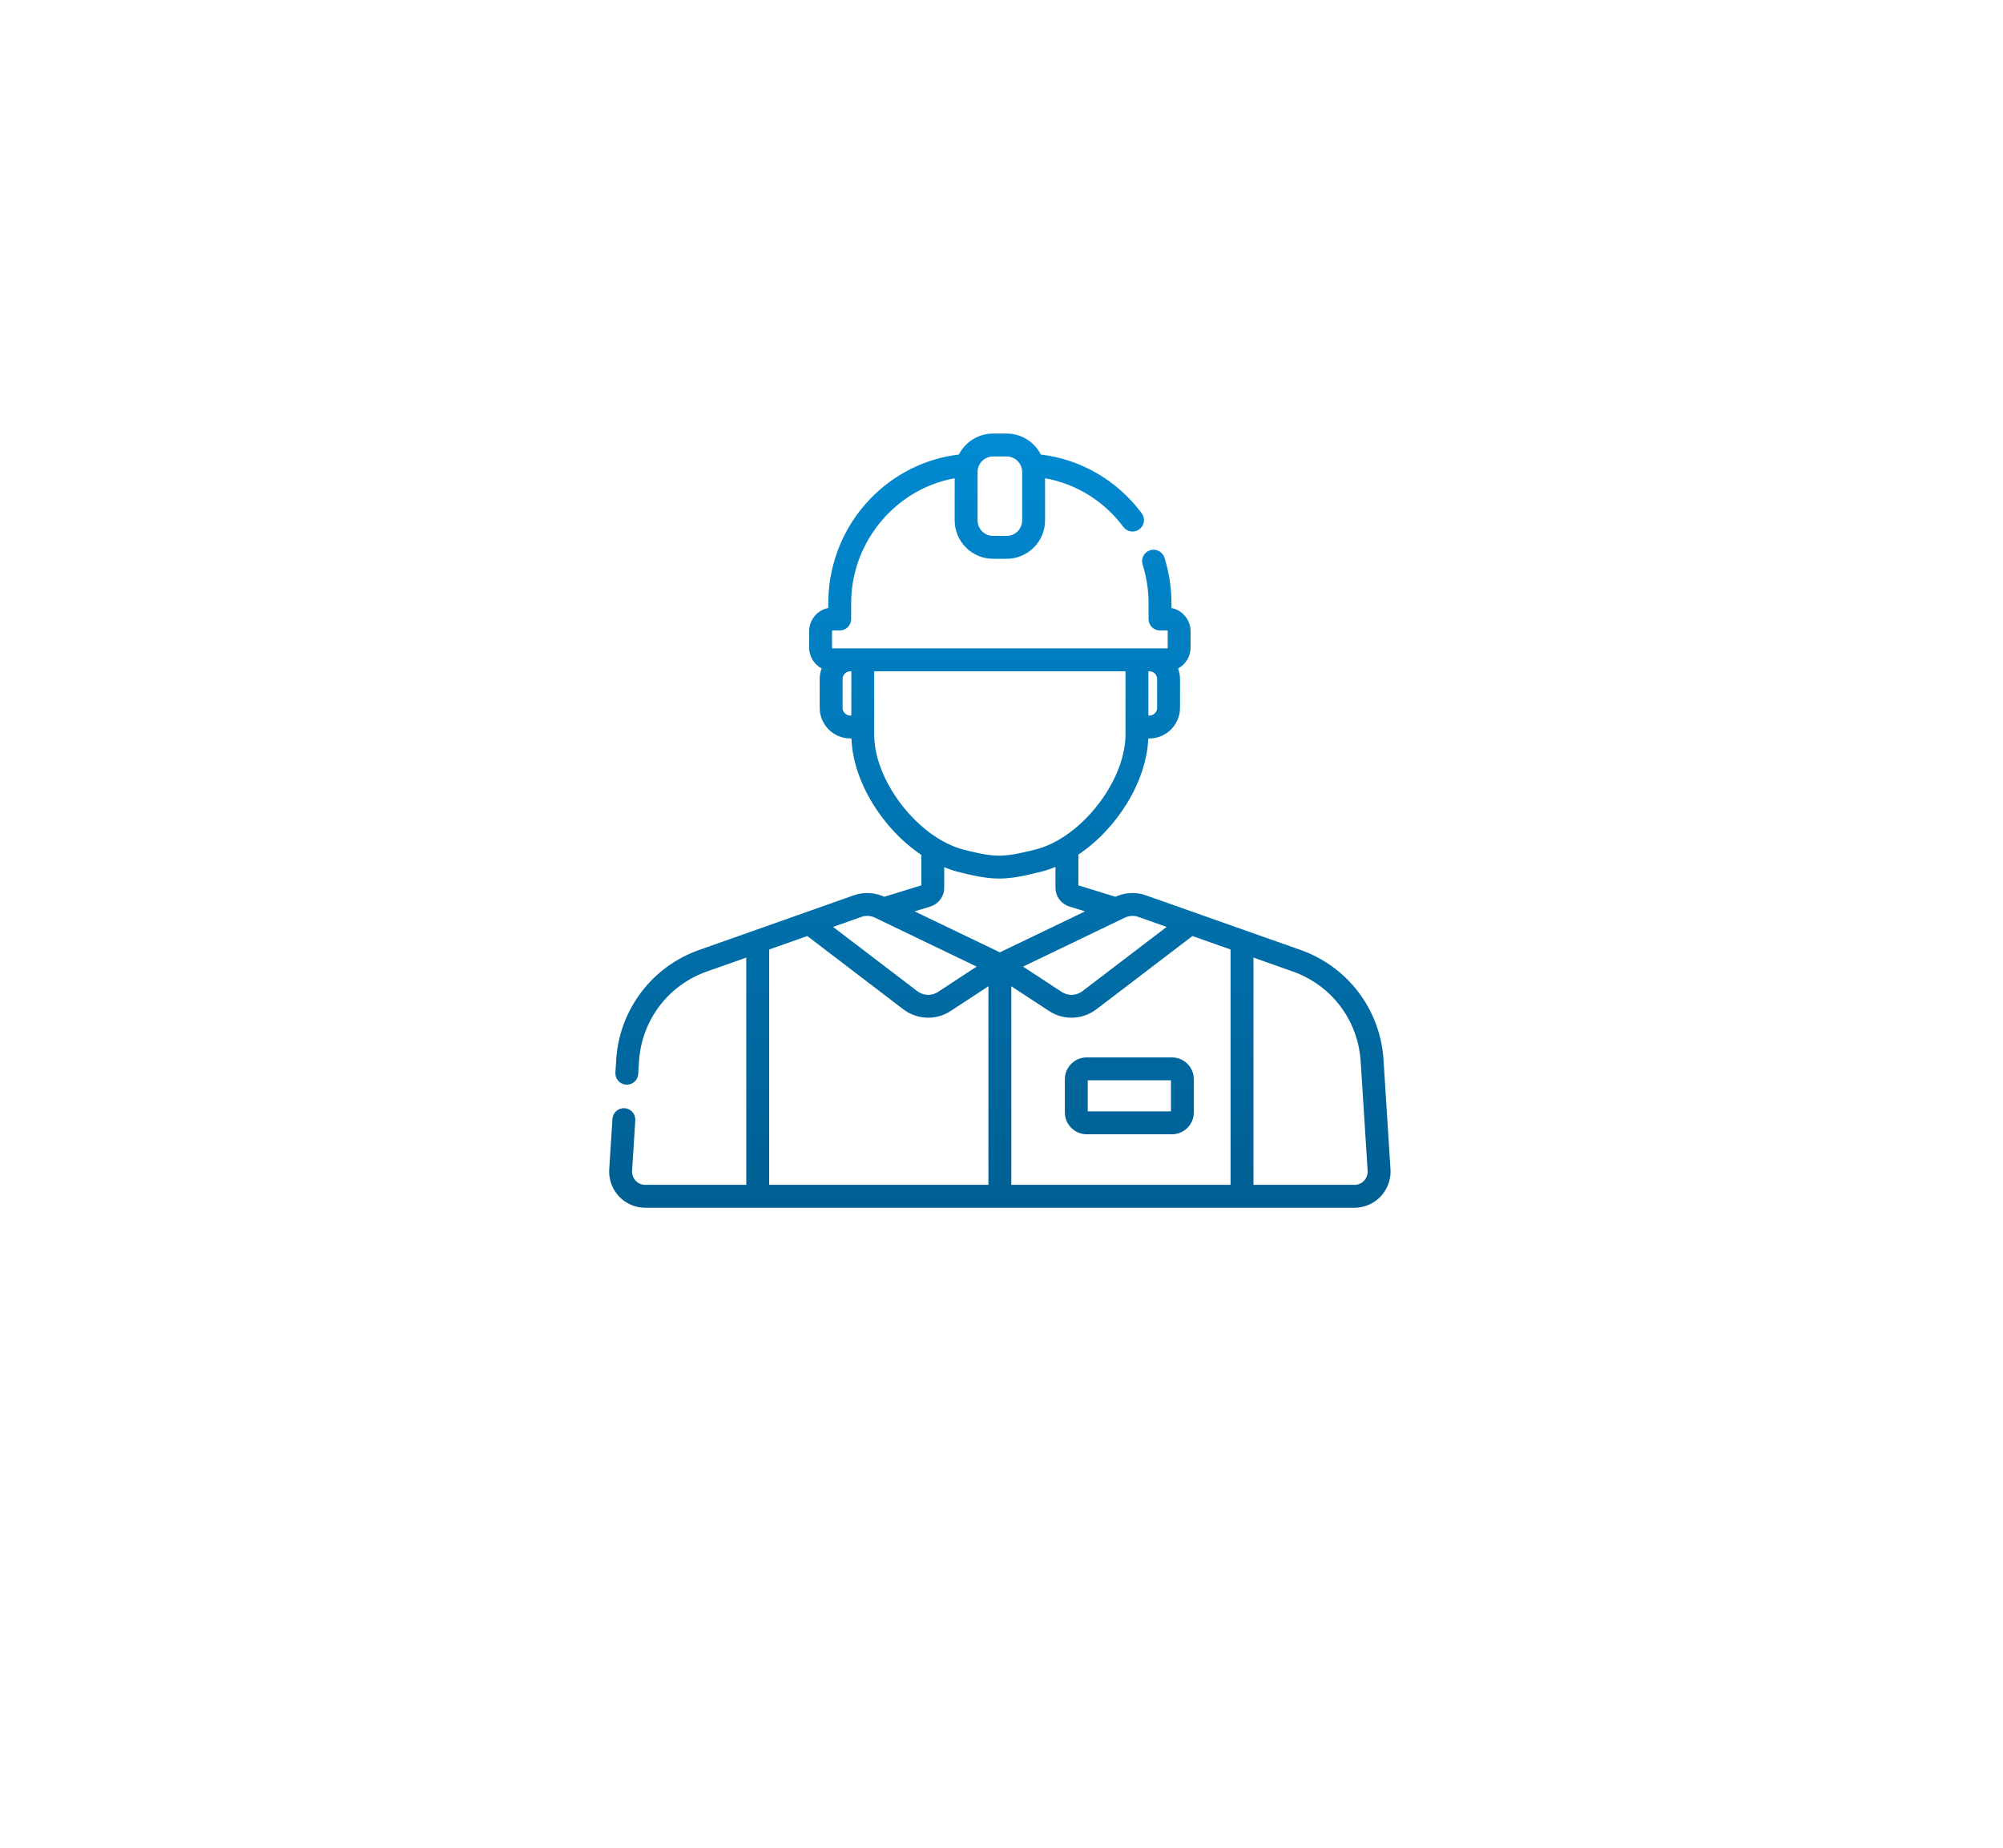 <svg width="194" height="179" viewBox="0 0 194 179" fill="none" xmlns="http://www.w3.org/2000/svg">
<g filter="url(#filter0_d)">
<path d="M174 10H20V149C85.485 131.208 149.952 141.587 174 149V10Z" fill="white"/>
</g>
<path d="M134.675 113.276L133.999 102.652C133.691 97.813 130.543 93.644 125.977 92.031L110.977 86.73C110.07 86.409 109.059 86.441 108.174 86.813C108.127 86.832 108.081 86.854 108.035 86.875L104.446 85.768L104.446 82.789C108.172 80.289 111.049 75.746 111.216 71.537H111.322C112.959 71.537 114.291 70.204 114.291 68.567V65.784C114.291 65.423 114.223 65.078 114.104 64.757C114.824 64.37 115.315 63.603 115.315 62.72V61.166C115.315 60.039 114.514 59.099 113.46 58.899V58.457C113.46 58.327 113.458 58.197 113.455 58.068C113.42 56.689 113.194 55.33 112.783 54.028C112.599 53.444 111.976 53.119 111.393 53.304C110.809 53.488 110.485 54.111 110.669 54.695C111.017 55.799 111.209 56.953 111.239 58.124C111.242 58.234 111.243 58.346 111.243 58.457V59.969C111.243 60.582 111.739 61.078 112.351 61.078H113.043C113.062 61.078 113.098 61.109 113.098 61.166V62.721C113.098 62.778 113.062 62.809 113.043 62.809H80.638C80.62 62.809 80.584 62.778 80.584 62.721V61.166C80.584 61.109 80.62 61.078 80.638 61.078H81.33C81.943 61.078 82.439 60.582 82.439 59.969V58.457C82.439 58.346 82.44 58.234 82.443 58.124C82.592 52.274 86.896 47.324 92.465 46.333V50.413C92.465 51.426 92.872 52.344 93.53 53.016C93.539 53.024 93.547 53.033 93.556 53.042C93.565 53.051 93.574 53.06 93.583 53.069C94.254 53.726 95.172 54.133 96.183 54.133H97.5C98.511 54.133 99.429 53.726 100.1 53.069C100.109 53.06 100.118 53.051 100.127 53.042C100.136 53.033 100.144 53.024 100.153 53.016C100.811 52.344 101.218 51.426 101.218 50.413V46.332C104.218 46.861 106.933 48.536 108.803 51.047C109.169 51.538 109.863 51.64 110.354 51.274C110.845 50.909 110.947 50.214 110.581 49.723C108.208 46.536 104.678 44.49 100.811 44.033C100.195 42.828 98.942 42 97.498 42H96.185C94.741 42 93.487 42.828 92.871 44.033C89.604 44.419 86.565 45.939 84.25 48.362C81.748 50.982 80.319 54.428 80.227 58.068C80.223 58.197 80.222 58.327 80.222 58.457V58.899C79.167 59.099 78.367 60.039 78.367 61.166V62.72C78.367 63.603 78.858 64.37 79.577 64.757C79.459 65.078 79.391 65.423 79.391 65.784V68.567C79.391 70.204 80.723 71.536 82.36 71.536H82.465C82.62 75.749 85.503 80.312 89.235 82.818L89.235 85.767L85.646 86.875C84.729 86.445 83.659 86.392 82.704 86.729L67.704 92.031C63.139 93.644 59.99 97.813 59.682 102.652L59.603 103.901C59.564 104.512 60.028 105.038 60.639 105.077C61.249 105.113 61.777 104.652 61.816 104.041L61.895 102.792C62.147 98.842 64.717 95.438 68.443 94.121L72.279 92.766V114.783H62.498C62.186 114.783 61.893 114.673 61.661 114.471C61.628 114.442 61.596 114.411 61.565 114.379C61.35 114.15 61.23 113.859 61.218 113.55C61.216 113.506 61.217 113.461 61.22 113.417L61.53 108.533C61.569 107.922 61.105 107.395 60.494 107.356C59.881 107.318 59.356 107.781 59.317 108.393L59.007 113.276C59.003 113.336 59.001 113.396 59 113.456C58.991 114.297 59.286 115.12 59.829 115.761C59.867 115.807 59.907 115.852 59.949 115.896C60.031 115.984 60.117 116.067 60.208 116.145C60.84 116.692 61.656 117 62.498 117H131.184C131.364 117 131.543 116.986 131.72 116.958C132.485 116.839 133.198 116.466 133.733 115.896C134.351 115.237 134.692 114.357 134.682 113.457C134.681 113.396 134.679 113.336 134.675 113.276ZM111.227 65.032H111.322C111.737 65.032 112.074 65.369 112.074 65.784V68.567C112.074 68.982 111.737 69.319 111.322 69.319H111.227V65.032ZM94.682 45.722C94.682 45.601 94.699 45.479 94.732 45.347C94.734 45.341 94.735 45.334 94.736 45.327C94.909 44.689 95.492 44.217 96.185 44.217H97.498C98.19 44.217 98.773 44.689 98.947 45.327C98.948 45.334 98.949 45.341 98.951 45.347C98.984 45.478 99.001 45.601 99.001 45.722V50.411C99.001 50.825 98.833 51.201 98.562 51.473C98.561 51.474 98.561 51.474 98.561 51.475C98.547 51.488 98.532 51.501 98.518 51.514C98.249 51.762 97.892 51.916 97.498 51.916H96.185C95.791 51.916 95.433 51.762 95.165 51.514C95.151 51.5 95.136 51.488 95.122 51.475C95.122 51.474 95.122 51.474 95.121 51.473C94.85 51.201 94.682 50.825 94.682 50.411V45.722ZM82.455 69.319H82.36C81.945 69.319 81.608 68.982 81.608 68.567V65.784C81.608 65.369 81.945 65.032 82.36 65.032H82.455V69.319ZM108.96 88.89C108.975 88.883 108.99 88.878 109.005 88.871C109.391 88.7 109.84 88.679 110.238 88.82L112.995 89.794L104.843 96.014C104.536 96.249 104.169 96.373 103.782 96.373C103.441 96.373 103.109 96.274 102.823 96.087L99.089 93.638L108.96 88.89ZM84.672 71.182V65.031H109.009V71.152C109.009 74.971 105.936 79.494 102.332 81.476C102.324 81.481 102.316 81.485 102.308 81.489C102.191 81.553 102.074 81.614 101.957 81.672C101.937 81.681 101.918 81.691 101.898 81.701C101.647 81.823 101.395 81.932 101.141 82.028C101.107 82.04 101.073 82.052 101.039 82.065C100.946 82.099 100.853 82.13 100.759 82.16C100.723 82.172 100.687 82.184 100.651 82.195C100.527 82.232 100.404 82.268 100.28 82.299L100.135 82.335C99.425 82.511 98.818 82.65 98.272 82.746C97.726 82.841 97.24 82.892 96.771 82.892C95.945 82.892 95.097 82.74 93.922 82.456C93.915 82.454 93.908 82.452 93.901 82.451C93.877 82.445 93.853 82.439 93.83 82.433C93.682 82.397 93.529 82.359 93.37 82.319C93.247 82.288 93.124 82.252 93.001 82.215L92.895 82.18C92.878 82.175 92.861 82.169 92.844 82.163C92.769 82.138 92.694 82.113 92.619 82.085C92.584 82.073 92.548 82.06 92.513 82.047C92.508 82.044 92.502 82.042 92.496 82.04C92.245 81.944 91.995 81.835 91.746 81.713C91.739 81.709 91.731 81.705 91.724 81.701C87.963 79.838 84.672 75.127 84.672 71.182ZM83.443 88.82C83.857 88.674 84.326 88.7 84.722 88.89L94.592 93.638L90.858 96.086C90.572 96.274 90.241 96.373 89.9 96.373C89.513 96.373 89.146 96.249 88.838 96.014L80.687 89.794L83.443 88.82ZM95.732 114.783H74.497V91.982L78.189 90.677L87.493 97.777C88.18 98.301 89.035 98.59 89.899 98.59C89.899 98.59 89.9 98.59 89.899 98.59C90.674 98.59 91.426 98.365 92.074 97.94L95.732 95.542V114.783ZM88.586 88.288L90.1 87.821C90.909 87.572 91.452 86.835 91.452 85.989L91.452 84.012C91.683 84.106 91.914 84.191 92.147 84.268C92.169 84.275 92.191 84.283 92.213 84.29L92.223 84.294C92.275 84.31 92.328 84.328 92.38 84.343C92.543 84.393 92.689 84.434 92.828 84.47C93.206 84.565 93.558 84.65 93.893 84.726C93.991 84.748 94.088 84.769 94.183 84.79C94.195 84.792 94.207 84.795 94.218 84.798C95.156 84.997 95.953 85.108 96.755 85.109C96.76 85.109 96.765 85.109 96.77 85.109C96.77 85.109 96.77 85.109 96.77 85.109C97.644 85.109 98.508 84.981 99.555 84.75C99.904 84.673 100.273 84.585 100.67 84.486L100.815 84.45C100.964 84.413 101.113 84.371 101.262 84.326C101.309 84.312 101.357 84.297 101.404 84.282C101.506 84.249 101.608 84.215 101.71 84.179C101.765 84.16 101.82 84.142 101.875 84.121C101.993 84.077 102.111 84.031 102.229 83.983L102.229 85.988C102.229 86.835 102.773 87.571 103.581 87.821L105.095 88.288L96.841 92.258L88.586 88.288ZM119.185 114.783H97.949V95.542L101.607 97.94C102.255 98.365 103.007 98.59 103.782 98.59C104.647 98.59 105.501 98.301 106.188 97.777L115.493 90.677L119.185 91.982V114.783ZM132.277 114.168C132.232 114.243 132.178 114.313 132.116 114.379C131.872 114.639 131.541 114.783 131.184 114.783H121.403V92.766L125.238 94.121C125.588 94.245 125.927 94.387 126.255 94.546C129.426 96.082 131.559 99.213 131.786 102.792L132.462 113.417C132.465 113.462 132.465 113.506 132.464 113.55C132.455 113.771 132.391 113.982 132.277 114.168Z" fill="url(#paint0_linear)"/>
<path d="M113.515 102.436H105.25C104.085 102.436 103.136 103.384 103.136 104.55V107.766C103.136 108.931 104.085 109.88 105.25 109.88H113.515C114.681 109.88 115.629 108.931 115.629 107.766V104.55C115.629 103.384 114.681 102.436 113.515 102.436ZM113.411 107.662H105.354V104.653H113.411V107.662Z" fill="url(#paint1_linear)"/>
<defs>
<filter id="filter0_d" x="0" y="0" width="194" height="179" filterUnits="userSpaceOnUse" color-interpolation-filters="sRGB">
<feFlood flood-opacity="0" result="BackgroundImageFix"/>
<feColorMatrix in="SourceAlpha" type="matrix" values="0 0 0 0 0 0 0 0 0 0 0 0 0 0 0 0 0 0 127 0"/>
<feOffset dy="10"/>
<feGaussianBlur stdDeviation="10"/>
<feColorMatrix type="matrix" values="0 0 0 0 0 0 0 0 0 0 0 0 0 0 0 0 0 0 0.05 0"/>
<feBlend mode="normal" in2="BackgroundImageFix" result="effect1_dropShadow"/>
<feBlend mode="normal" in="SourceGraphic" in2="effect1_dropShadow" result="shape"/>
</filter>
<linearGradient id="paint0_linear" x1="96.841" y1="42" x2="96.841" y2="117" gradientUnits="userSpaceOnUse">
<stop stop-color="#018AD2"/>
<stop offset="1" stop-color="#005F92"/>
</linearGradient>
<linearGradient id="paint1_linear" x1="96.841" y1="42" x2="96.841" y2="117" gradientUnits="userSpaceOnUse">
<stop stop-color="#018AD2"/>
<stop offset="1" stop-color="#005F92"/>
</linearGradient>
</defs>
</svg>

